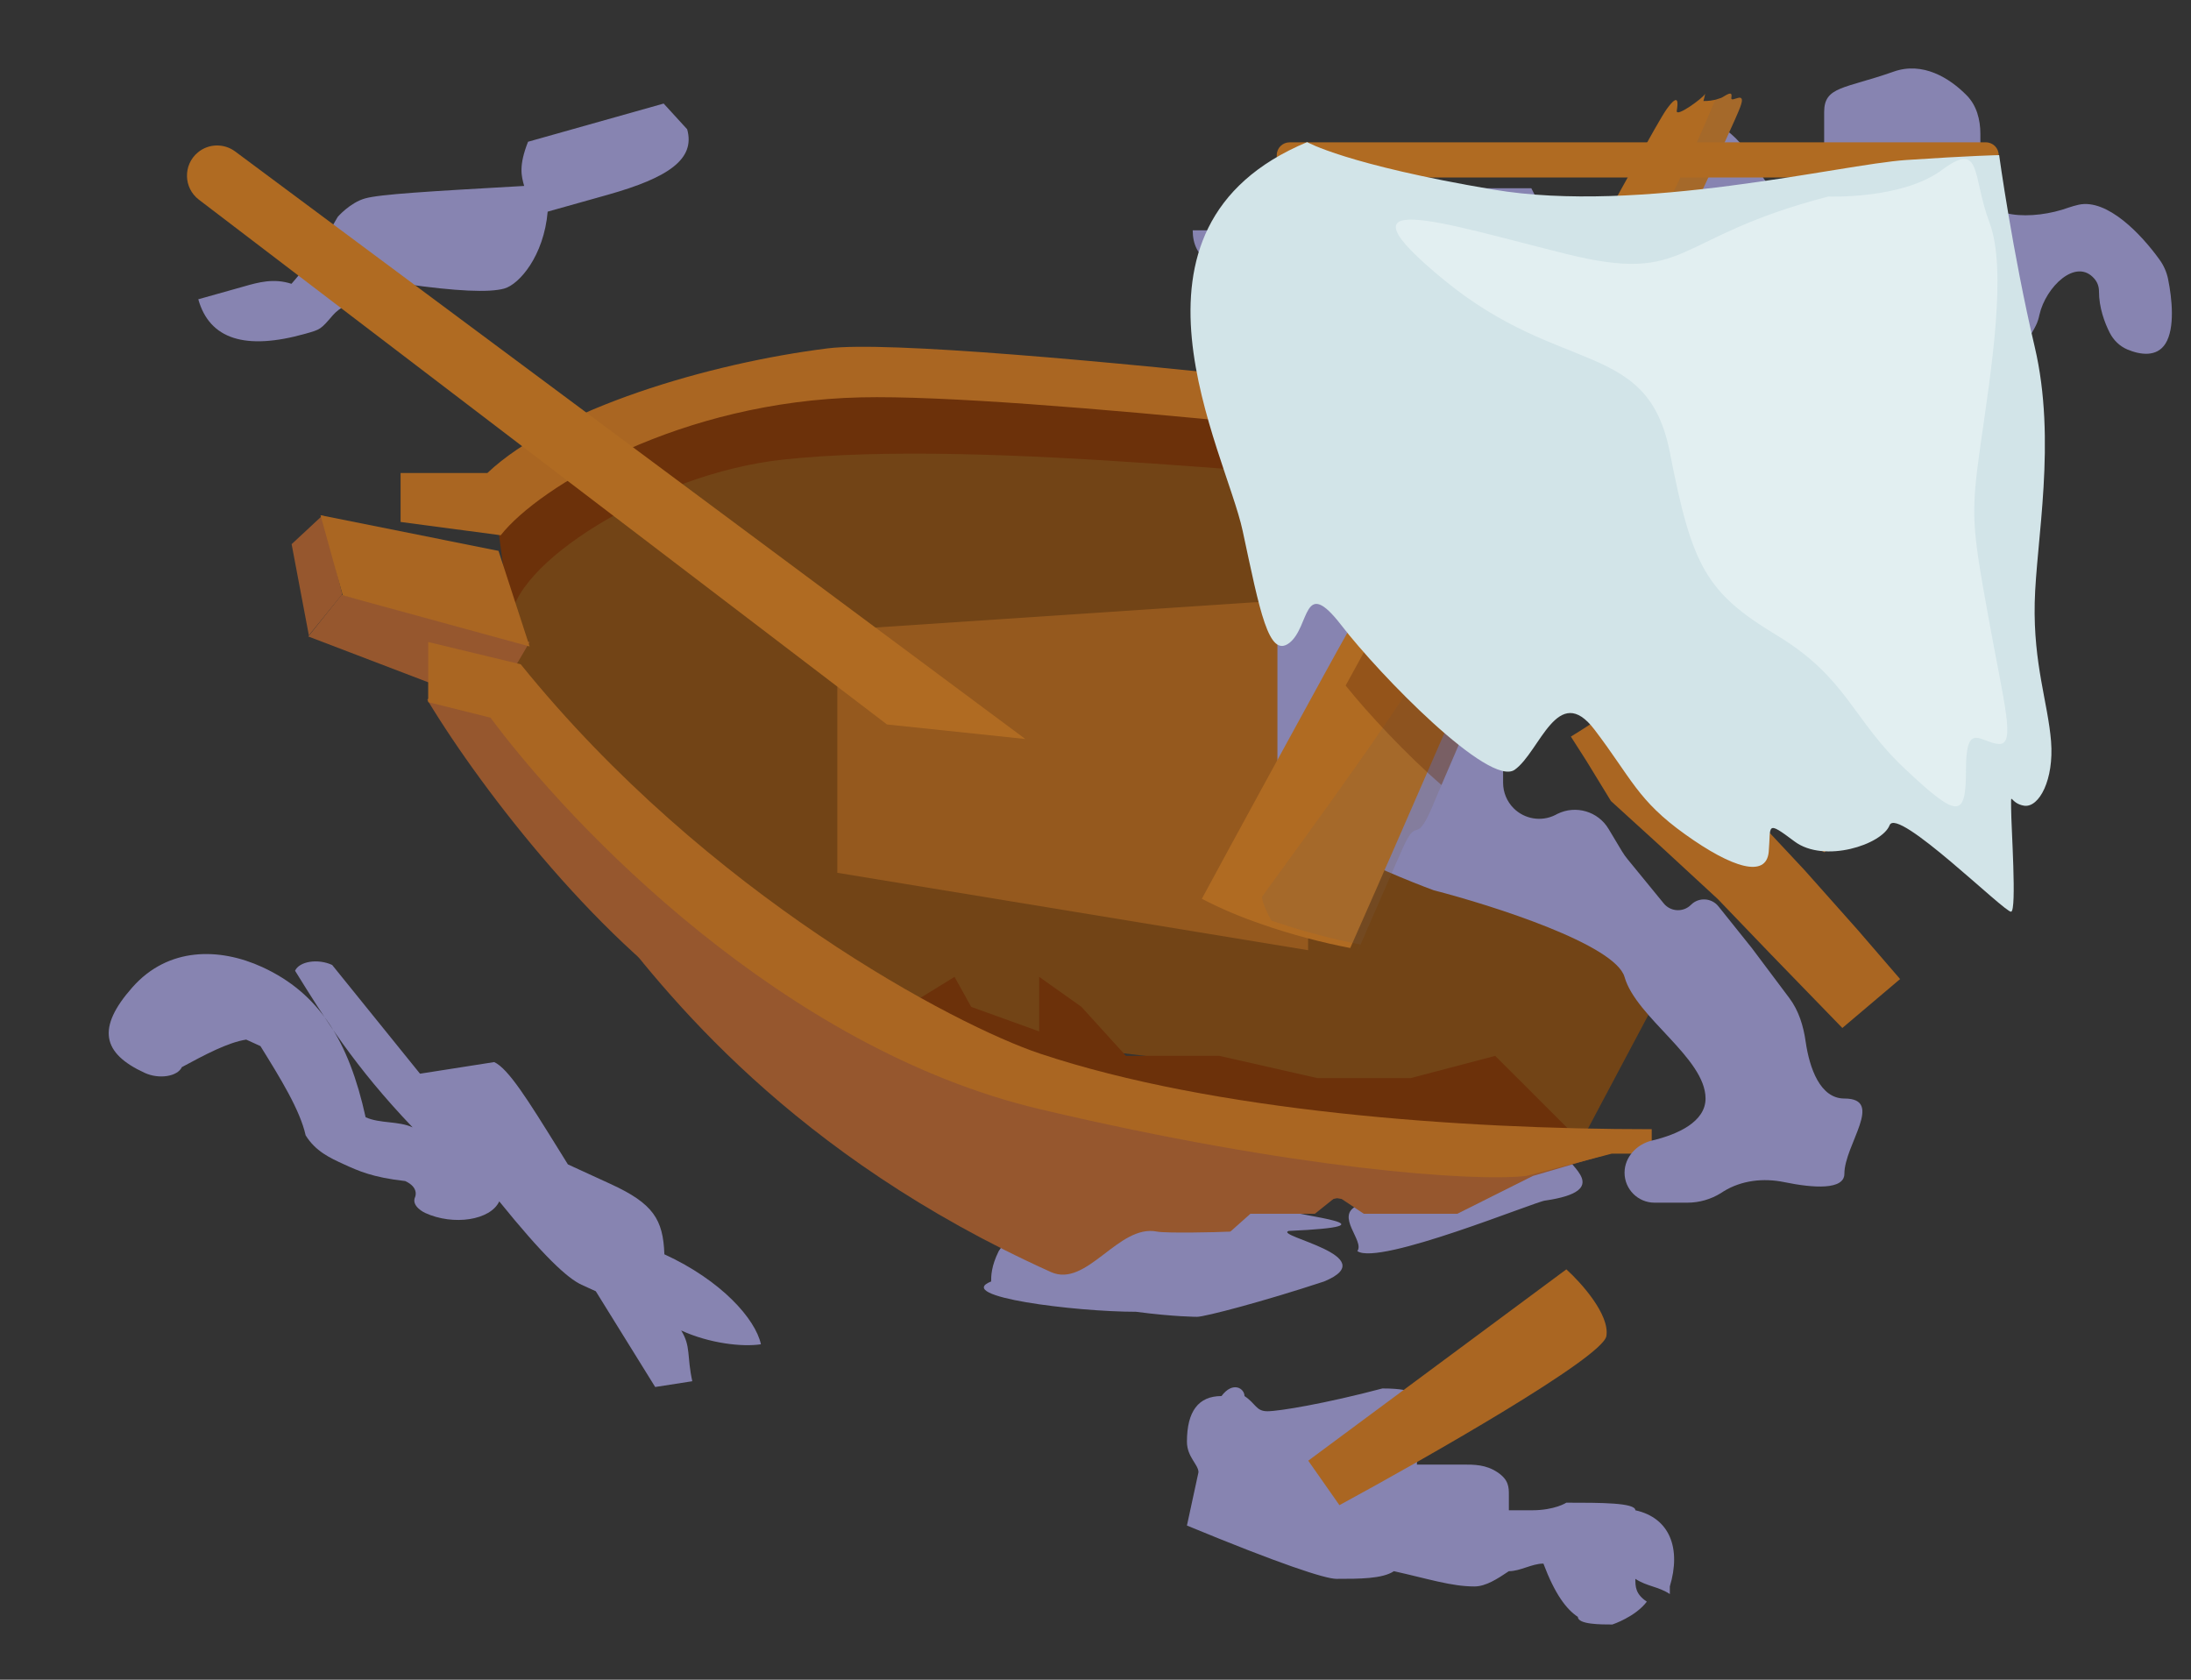 <svg width="30" height="23" viewBox="0 0 30 23" fill="none" xmlns="http://www.w3.org/2000/svg">
<rect x="0" y="0" width="30" height="23" fill="#333333" stroke="none"/>
<path fill-rule="evenodd" clip-rule="evenodd" d="M8.158 17.681L7.963 17.592C7.768 17.503 7.438 17.195 6.836 16.45C6.717 16.708 6.209 16.787 5.82 16.608C5.82 16.608 5.625 16.519 5.684 16.39C5.684 16.39 5.743 16.261 5.548 16.172C5.1 16.122 4.905 16.032 4.71 15.943C4.515 15.854 4.32 15.764 4.185 15.546C4.108 15.198 3.837 14.761 3.566 14.324L3.371 14.235C3.117 14.275 2.804 14.443 2.49 14.612C2.431 14.741 2.177 14.781 1.982 14.691C1.398 14.423 1.321 14.076 1.812 13.52C2.303 12.964 3.006 12.974 3.591 13.242C4.37 13.6 4.777 14.255 5.006 15.298C5.201 15.387 5.455 15.347 5.65 15.437C4.853 14.603 4.446 13.947 4.04 13.292C4.099 13.163 4.353 13.123 4.548 13.213L5.751 14.702C6.259 14.623 6.767 14.543 6.767 14.543C6.962 14.633 7.233 15.07 7.64 15.725L7.776 15.944C7.971 16.033 8.165 16.122 8.36 16.212C8.945 16.48 9.08 16.698 9.097 17.175C9.877 17.533 10.343 18.059 10.419 18.407C10.165 18.446 9.716 18.396 9.327 18.218C9.462 18.436 9.403 18.565 9.479 18.913C9.225 18.952 8.971 18.992 8.971 18.992" fill="#8784B1"/>
<path d="M4.558 4.316L4.558 4.316C4.726 4.122 5.139 4.005 5.551 3.889L5.551 3.889C6.247 3.988 6.698 4.009 6.905 3.951C7.111 3.893 7.447 3.503 7.499 2.898L8.325 2.666C9.15 2.433 9.524 2.18 9.409 1.77L9.087 1.418L7.23 1.941C7.1 2.273 7.139 2.409 7.177 2.546C5.862 2.621 5.205 2.659 4.999 2.717C4.792 2.775 4.624 2.97 4.624 2.97C4.327 3.496 4.159 3.691 3.991 3.886L3.991 3.886C3.747 3.807 3.54 3.865 3.334 3.924L2.715 4.098C2.869 4.645 3.359 4.802 4.184 4.569C4.39 4.511 4.39 4.511 4.558 4.316Z" fill="#8784B1"/>
<path fill-rule="evenodd" clip-rule="evenodd" d="M14.72 16.855C14.615 16.855 14.511 16.855 14.511 16.924C14.511 16.924 14.615 16.924 14.72 16.924C14.824 16.924 14.929 16.924 15.033 16.924C15.033 16.924 15.033 16.924 15.138 16.924C14.929 16.924 14.824 16.855 14.72 16.855ZM15.556 16.578C15.66 16.647 15.869 16.647 15.973 16.647C16.287 16.578 16.6 16.509 16.914 16.439C17.123 16.439 17.332 16.439 17.332 16.439H17.436L17.645 16.578C17.75 16.647 19.212 16.785 17.645 16.855C17.436 16.924 18.966 17.201 18.13 17.547C17.294 17.823 16.495 18.031 16.391 18.031C16.391 18.031 16.077 18.031 15.555 17.962C14.719 17.962 13.048 17.754 13.571 17.547C13.571 17.477 13.571 17.339 13.675 17.131C13.989 16.647 14.406 16.439 14.72 16.439C14.824 16.439 15.138 16.509 15.556 16.578ZM18.585 17.131C18.69 16.993 18.272 16.647 18.585 16.509C18.794 16.37 19.003 16.301 19.212 16.301C20.95 15.678 23.017 15.747 21.451 15.817C21.451 15.955 22.099 16.301 21.159 16.439C21.054 16.439 18.879 17.339 18.585 17.131Z" fill="#8784B1"/>
<path d="M17.49 3.634L17.49 3.634C17.635 3.538 17.925 3.538 18.215 3.538H18.215C18.65 3.73 18.94 3.826 19.084 3.826C19.229 3.826 19.519 3.634 19.664 3.25H20.244C20.823 3.25 21.113 3.154 21.113 2.866L20.968 2.578L19.664 2.578C19.519 2.77 19.519 2.866 19.519 2.962V2.962C18.65 2.77 18.215 2.674 18.07 2.674C17.925 2.674 17.78 2.77 17.78 2.77C17.49 3.058 17.346 3.154 17.201 3.25L17.201 3.25C17.056 3.154 16.911 3.154 16.766 3.154H16.331C16.331 3.538 16.621 3.73 17.201 3.73C17.346 3.73 17.346 3.73 17.49 3.634Z" fill="#8784B1"/>
<path d="M17.354 19.324C17.197 19.324 17.197 19.22 17.04 19.116C17.04 19.012 16.882 18.907 16.725 19.116C16.41 19.116 16.252 19.324 16.252 19.741C16.252 19.95 16.41 20.054 16.41 20.159L16.252 20.889C17.512 21.41 18.142 21.619 18.299 21.619C18.614 21.619 18.929 21.619 19.086 21.514C19.558 21.619 19.873 21.723 20.188 21.723C20.345 21.723 20.503 21.619 20.66 21.514C20.818 21.514 20.975 21.41 21.133 21.41C21.29 21.827 21.447 22.036 21.605 22.14C21.605 22.244 21.92 22.244 22.077 22.244C22.077 22.244 22.392 22.14 22.549 21.931C22.392 21.827 22.392 21.723 22.392 21.619C22.549 21.723 22.707 21.723 22.864 21.827V21.723C23.021 21.201 22.864 20.784 22.392 20.68C22.392 20.576 21.92 20.576 21.447 20.576C21.447 20.576 21.29 20.68 20.975 20.68H20.66V20.471V20.471C20.66 20.367 20.66 20.263 20.503 20.159C20.345 20.054 20.188 20.054 20.03 20.054H19.401C19.401 19.741 19.558 19.533 19.558 19.429C19.558 19.116 19.401 19.012 18.929 19.012C18.142 19.22 17.512 19.324 17.354 19.324Z" fill="#8784B1"/>
<path d="M6.947 7.878C7.873 6.464 10.297 6.03 11.394 5.989L20.228 6.537L19.741 9.401L20.228 11.167L22.726 13.604L21.69 15.554C20.675 15.533 18.303 14.774 16.695 14.579C14.475 14.31 12.531 14.132 11.394 13.604C9.526 12.284 6.021 9.291 6.947 7.878Z" fill="#724416"/>
<path d="M15.417 14.458H16.696L18.037 14.762H19.316L20.473 14.458L21.509 15.493L20.108 15.798L17.305 15.493L14.808 14.762L12.08 13.985L13.07 13.376L13.298 13.787L14.229 14.123V13.376L14.808 13.787L15.417 14.458Z" fill="#6C310A"/>
<path d="M7.008 8.609C7.002 8.583 6.998 8.557 6.997 8.529L6.795 7.055C7.12 6.852 8.424 6.134 9.253 5.5C10.081 4.866 17.974 5.573 21.69 5.837C22.279 6.101 21.06 6.629 20.076 6.629C18.309 6.629 13.517 5.989 10.715 6.294C8.944 6.486 6.963 7.748 6.997 8.529L7.008 8.609Z" fill="#6C310A"/>
<path d="M4.221 8.715L4.678 8.144L7.252 8.792L6.734 9.675L4.221 8.715Z" fill="#96572E"/>
<path d="M14.39 17.418C10.841 15.818 9.101 13.601 8.227 12.447L19.588 16.62L18.309 16.407L17.121 16.62L16.847 16.864C16.664 16.874 15.963 16.888 15.842 16.864C15.313 16.758 14.882 17.639 14.39 17.418Z" fill="#96572E"/>
<path d="M9.871 13.97C8.287 12.995 6.622 10.863 5.851 9.583L6.216 9.157L7.039 9.583L8.744 11.563C9.78 12.183 11.876 13.482 11.973 13.726C12.071 13.97 14.572 14.843 15.811 15.249L22.634 15.736H22.238L20.989 16.102L19.954 16.62H18.674L18.309 16.376L18.004 16.62H17.06L16.816 16.863C15.354 16.011 14.359 15.777 13.161 15.554C12.451 15.421 11.267 14.828 9.871 13.97Z" fill="#96572E"/>
<path d="M5.863 9.614V8.791L7.13 9.096C9.689 12.264 13.095 14.045 14.24 14.427C16.616 15.219 19.984 15.462 22.616 15.462V15.797H22.068L20.898 16.102C20.187 16.183 17.749 16.017 14.24 15.188C10.731 14.36 7.833 11.33 6.716 9.827L5.863 9.614Z" fill="#AA6622"/>
<path d="M11.79 5.441C9.321 5.496 7.384 6.659 6.856 7.329L5.485 7.147V6.477H6.673C7.599 5.599 9.709 4.973 11.334 4.77C12.958 4.567 23.274 5.867 23.274 5.867V6.477C20.329 6.131 13.984 5.392 11.79 5.441Z" fill="#AA6622"/>
<path fill-rule="evenodd" clip-rule="evenodd" d="M17.911 8.198L17.911 13.011L11.465 11.951L11.465 8.627L17.911 8.198Z" fill="#95591E"/>
<path d="M4.686 8.137L4.419 7.055L3.993 7.451L4.229 8.7L4.686 8.137Z" fill="#96572E"/>
<path d="M4.693 8.152L4.389 7.055L6.826 7.543L7.252 8.852L4.693 8.152Z" fill="#AA6622"/>
<path d="M12.145 9.92L14.039 10.119L3.22 2.074C3.067 1.96 2.855 1.965 2.708 2.088C2.505 2.258 2.512 2.573 2.723 2.734L12.145 9.92Z" fill="#B06B22"/>
<path d="M18.34 20.61L17.913 20.001L21.447 17.381C21.65 17.564 22.044 18.003 21.995 18.295C21.946 18.588 19.538 19.96 18.34 20.61Z" fill="#AA6622"/>
<path d="M17.612 6.593C17.704 6.484 17.797 6.378 17.887 6.289C17.977 6.199 18.239 6 18.36 6.037L19.091 6.257C19.155 6.277 19.225 6.262 19.275 6.217C19.566 5.949 20.026 5.436 20.026 5.061C20.026 4.694 20.529 4.656 20.863 4.689C20.939 4.697 21.012 4.72 21.082 4.752L21.444 4.915C21.631 4.999 21.852 4.935 21.966 4.764C21.993 4.725 22.026 4.69 22.064 4.661L22.38 4.424C22.639 4.23 22.587 3.827 22.292 3.696C22.261 3.682 22.231 3.663 22.204 3.641C22.085 3.542 22.041 3.379 22.092 3.233L22.212 2.895C22.233 2.834 22.261 2.775 22.297 2.722C22.459 2.481 22.789 2.054 23.155 1.773C23.525 1.488 23.922 2.013 24.124 2.4C24.166 2.481 24.227 2.551 24.305 2.597C24.601 2.775 24.977 2.562 24.977 2.217V1.535C24.977 1.179 25.254 1.219 25.928 0.981C26.329 0.839 26.697 1.07 26.929 1.306C27.065 1.444 27.116 1.638 27.116 1.832V2.526C27.116 3.02 27.854 3.013 28.319 2.844C28.366 2.828 28.414 2.814 28.463 2.803C28.855 2.719 29.319 3.208 29.566 3.551C29.625 3.631 29.666 3.723 29.686 3.82C29.741 4.089 29.782 4.494 29.651 4.704C29.532 4.894 29.303 4.859 29.128 4.785C29.024 4.741 28.94 4.659 28.888 4.558C28.816 4.417 28.74 4.21 28.74 3.991C28.74 3.92 28.717 3.864 28.679 3.819C28.427 3.521 28.01 3.93 27.925 4.31C27.914 4.362 27.899 4.412 27.875 4.459C27.758 4.696 27.487 5.061 27.116 5.061C26.601 5.061 27.235 4.387 27.116 4.387C26.997 4.387 26.68 3.952 26.482 3.674C26.403 3.564 26.295 3.541 26.191 3.556C26.009 3.584 25.928 3.782 25.928 3.966C25.928 4.218 25.768 4.443 25.54 4.552C25.285 4.673 24.971 4.848 24.7 5.061C24.485 5.23 24.565 5.461 24.758 5.685C25.017 5.987 24.959 6.501 24.7 6.803C24.462 7.081 24.462 7.358 25.254 7.358C26.047 7.358 25.769 8.15 25.73 8.467C25.69 8.784 24.898 8.467 24.185 8.467C23.936 8.467 23.703 8.326 23.505 8.136C23.342 7.98 22.957 8.088 22.957 8.315C22.957 8.406 22.899 8.486 22.813 8.515L22.162 8.732C21.91 8.816 21.636 8.796 21.398 8.678L21.044 8.501C21.001 8.479 20.951 8.475 20.904 8.488L19.981 8.76C19.923 8.777 19.935 8.863 19.996 8.863C20.015 8.863 20.032 8.873 20.041 8.889L20.444 9.58C20.534 9.733 20.581 9.907 20.581 10.084V10.718C20.581 10.849 20.633 10.975 20.725 11.067C20.875 11.217 21.105 11.255 21.295 11.16L21.323 11.145C21.575 11.02 21.881 11.109 22.025 11.35L22.209 11.657C22.233 11.696 22.258 11.732 22.287 11.767L22.781 12.371C22.875 12.486 23.049 12.495 23.154 12.389C23.26 12.283 23.435 12.293 23.529 12.41L23.987 12.982L24.5 13.666C24.63 13.839 24.694 14.051 24.724 14.265C24.777 14.628 24.922 15.042 25.254 15.042C25.809 15.042 25.254 15.676 25.254 16.072C25.254 16.297 24.829 16.269 24.432 16.187C24.146 16.128 23.845 16.161 23.597 16.315L23.563 16.337C23.426 16.422 23.267 16.468 23.106 16.468H22.654C22.428 16.468 22.244 16.284 22.244 16.058C22.244 15.842 22.412 15.666 22.621 15.617C22.973 15.534 23.353 15.36 23.353 15.042C23.353 14.487 22.402 13.933 22.244 13.378C22.117 12.935 20.448 12.401 19.63 12.19C18.917 11.926 17.491 11.303 17.491 10.923V8.659C17.491 8.533 17.458 8.41 17.396 8.3C17.14 7.852 17.278 6.987 17.612 6.593Z" fill="#8784B1"/>
<path d="M22.423 9.385C22.374 9.532 21.794 9.913 21.509 10.086L21.723 10.421L22.058 10.969L22.728 11.579L23.52 12.31L24.251 13.071L25.226 14.076L26.017 13.406L25.439 12.736L24.708 11.914L23.824 10.969C23.378 10.38 22.472 9.239 22.423 9.385Z" fill="#AA6622"/>
<path d="M23.428 10.025L21.997 7.923L22.88 7.162L25.591 10.969L24.982 11.67L24.555 11.457L23.428 10.025Z" fill="#AA6622"/>
<path d="M22.758 6.492L23.337 5.395L24.068 5.852L25.012 6.492L26.078 7.101L27.084 7.832L26.596 8.654L25.926 8.411L24.769 7.68L24.068 7.101L22.758 6.492Z" fill="#AA6622"/>
<path d="M23.829 1.462C23.743 1.704 22.761 3.766 22.761 3.766C22.716 3.871 22.655 4.004 22.588 4.163C22.559 4.227 22.533 4.291 22.501 4.361C22.377 4.638 22.233 4.975 22.069 5.357C22.031 5.446 21.993 5.538 21.951 5.633C21.404 6.897 20.811 7.649 20.072 9.354C19.985 9.551 19.902 9.749 19.816 9.946C19.787 10.013 19.758 10.083 19.729 10.149C19.502 10.671 19.275 11.19 19.054 11.696C18.987 11.845 18.923 11.995 18.859 12.141C18.731 12.428 18.609 12.711 18.488 12.981C18.094 12.905 17.681 12.797 17.269 12.653C16.993 12.558 16.718 12.444 16.456 12.307C16.977 11.343 17.557 10.286 18.133 9.233C19.851 6.096 21.433 3.915 21.695 3.438C21.717 3.393 21.73 3.371 21.73 3.371C21.769 3.311 21.81 3.253 21.852 3.199C22.14 2.719 22.687 1.682 22.821 1.494C22.994 1.255 22.975 1.418 22.959 1.516C22.943 1.618 23.317 1.341 23.34 1.294C23.343 1.287 23.346 1.284 23.346 1.287C23.346 1.303 23.324 1.383 23.324 1.383C23.324 1.383 23.401 1.386 23.481 1.367C23.497 1.364 23.509 1.36 23.525 1.354C23.551 1.348 23.577 1.338 23.596 1.325C23.701 1.259 23.717 1.271 23.705 1.341C23.698 1.421 23.919 1.22 23.829 1.462Z" fill="#B06B22"/>
<path opacity="0.2" d="M23.829 1.463C23.742 1.704 22.76 3.766 22.76 3.766C22.715 3.871 22.654 4.005 22.587 4.164C22.558 4.228 22.533 4.291 22.501 4.361C22.376 4.638 22.232 4.975 22.069 5.357C22.03 5.446 21.992 5.538 21.951 5.634C21.403 6.897 20.68 8.574 19.941 10.279C19.855 10.476 19.771 10.674 19.685 10.871C19.656 10.938 19.627 11.008 19.599 11.075C19.371 11.596 19.414 11.138 19.193 11.644C19.126 11.794 19.062 11.943 18.998 12.09C18.873 12.376 18.748 12.659 18.63 12.933C18.614 12.964 18.601 12.996 18.585 13.028C18.601 12.996 18.611 12.964 18.627 12.933C18.233 12.856 17.82 12.748 17.408 12.605C17.312 12.43 17.27 12.3 17.283 12.277C17.36 12.156 18.936 10.047 19.614 8.927C20.293 7.807 20.968 5.965 21.691 4.791C22.302 3.808 22.885 2.809 23.483 1.374L23.486 1.37C23.503 1.367 23.512 1.364 23.528 1.361C23.554 1.355 23.579 1.345 23.599 1.332C23.704 1.265 23.72 1.278 23.707 1.348C23.698 1.421 23.919 1.221 23.829 1.463Z" fill="#7A614F"/>
<path d="M27.191 2.43H17.658C17.559 2.43 17.482 2.35 17.482 2.255V2.124C17.482 2.026 17.562 1.949 17.658 1.949H27.191C27.29 1.949 27.367 2.029 27.367 2.124V2.255C27.367 2.35 27.287 2.43 27.191 2.43Z" fill="#B06B22"/>
<path opacity="0.4" d="M22.949 3.368C22.537 3.406 22.114 3.431 21.701 3.431C21.698 3.434 21.698 3.438 21.695 3.441C21.455 3.877 19.993 6.527 18.425 9.387C18.725 9.763 19.253 10.329 19.737 10.749C19.804 10.593 19.871 10.437 19.938 10.281C20.677 8.576 21.401 6.899 21.948 5.636C21.989 5.541 22.028 5.449 22.066 5.359C22.233 4.981 22.377 4.644 22.498 4.364C22.527 4.294 22.552 4.227 22.584 4.166C22.652 4.01 22.712 3.877 22.757 3.769C22.761 3.765 22.837 3.603 22.949 3.368Z" fill="#693210"/>
<path d="M17.898 1.946C15.098 3.114 16.782 6.178 17.015 7.269C17.249 8.36 17.37 9.022 17.655 8.803C17.94 8.58 17.837 7.877 18.366 8.561C18.893 9.245 20.394 10.785 20.74 10.54C21.085 10.295 21.329 9.328 21.834 9.993C22.34 10.658 22.423 10.96 23.073 11.424C23.722 11.889 24.186 12.026 24.218 11.663C24.25 11.303 24.17 11.221 24.573 11.523C24.98 11.825 25.77 11.564 25.873 11.3C25.975 11.036 27.453 12.5 27.537 12.484C27.617 12.468 27.537 11.313 27.537 11.065C27.537 10.817 27.517 11.004 27.719 11.033C27.921 11.058 28.125 10.677 28.084 10.152C28.042 9.627 27.841 9.095 27.86 8.252C27.879 7.409 28.164 6.038 27.86 4.749C27.556 3.457 27.373 2.124 27.373 2.124C27.373 2.124 26.993 2.131 26.1 2.191C25.204 2.251 22.452 2.936 20.442 2.595C18.433 2.255 17.898 1.946 17.898 1.946Z" fill="#D2E4E8"/>
<path d="M25.034 2.691C22.865 3.254 23.149 3.9 21.444 3.477C19.742 3.054 18.18 2.529 19.78 3.84C21.383 5.151 22.561 4.645 22.865 6.197C23.166 7.75 23.358 8.113 24.327 8.698C25.297 9.284 25.361 9.853 26.09 10.534C26.817 11.218 26.919 11.202 26.919 10.534C26.919 9.866 27.121 10.168 27.364 10.187C27.607 10.206 27.444 9.662 27.223 8.434C27.002 7.206 26.98 7.053 27.121 6.07C27.262 5.087 27.485 3.697 27.242 3.051C26.999 2.405 27.14 1.921 26.593 2.325C26.049 2.732 25.034 2.691 25.034 2.691Z" fill="#E2EFF1"/>
</svg>
